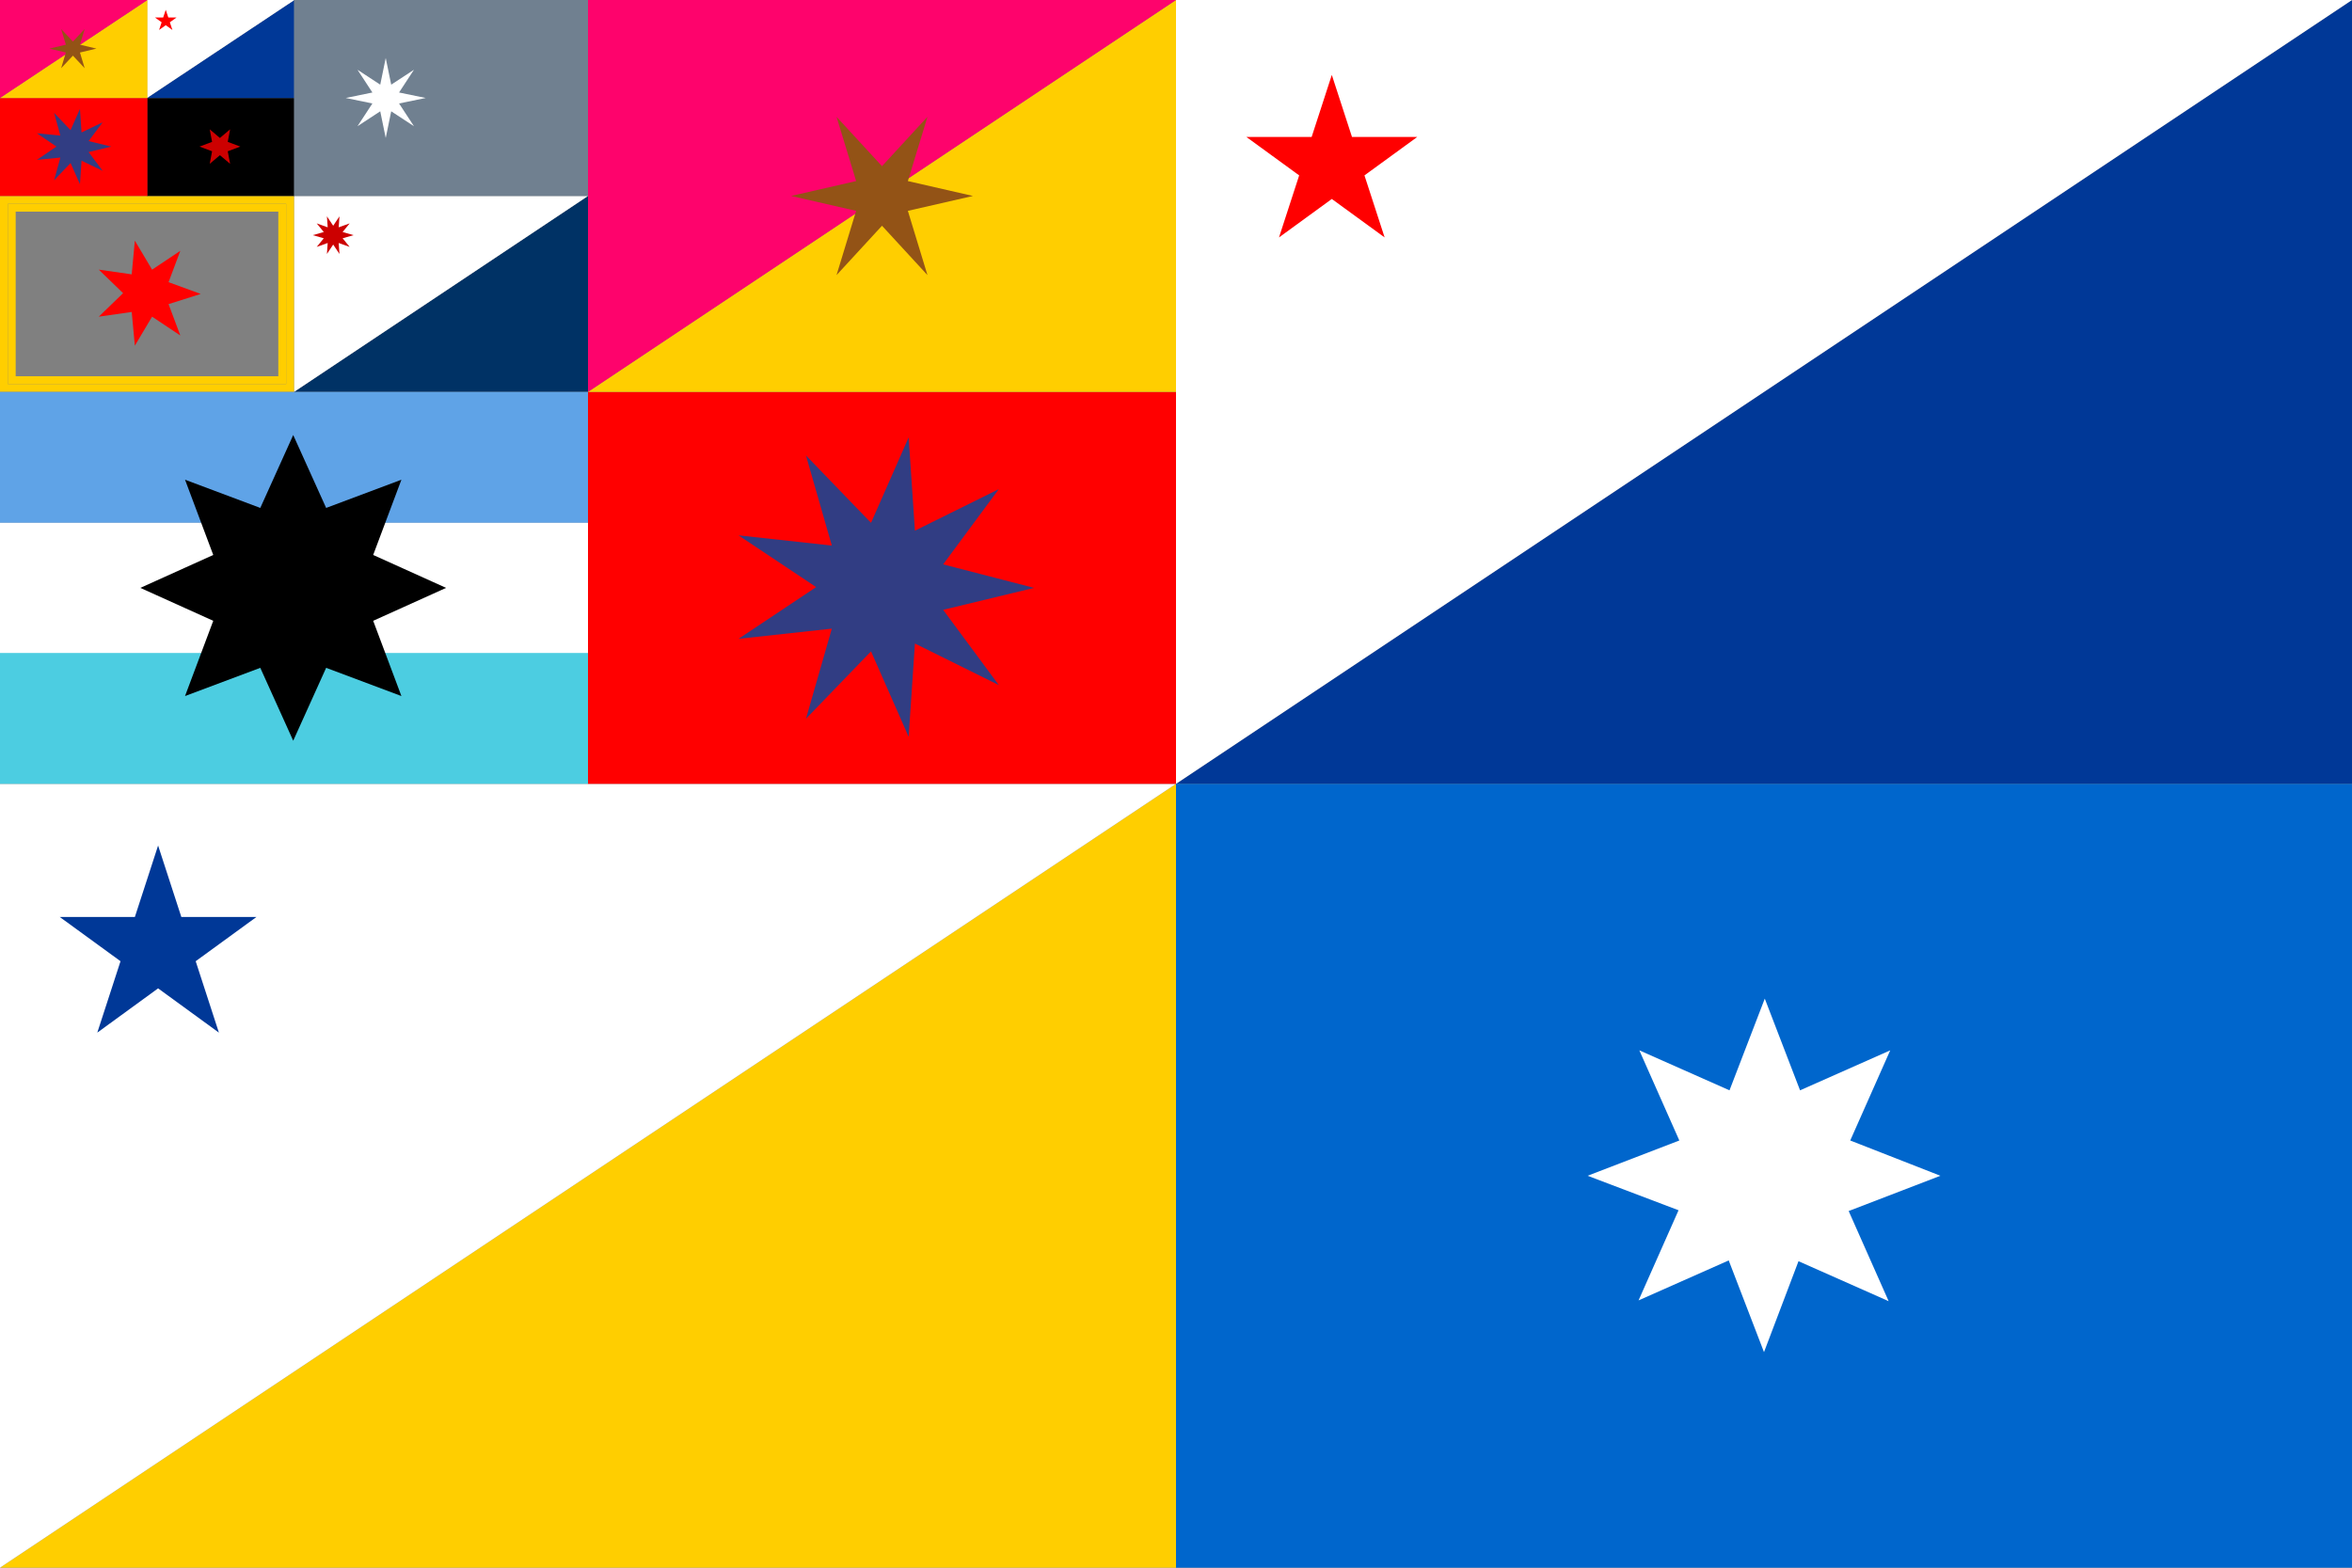 <?xml version="1.0" encoding="utf-8"?>
<!-- Generator: Adobe Illustrator 19.0.0, SVG Export Plug-In . SVG Version: 6.00 Build 0)  -->
<svg version="1.1" xmlns="http://www.w3.org/2000/svg" xmlns:xlink="http://www.w3.org/1999/xlink" x="0px" y="0px"
	 viewBox="100 -50 300 200" style="enable-background:new 100 -50 300 200;" xml:space="preserve">
<rect x="100" y="-50" width="300" height="200" fill="#808080" stroke="none"/>
<style type="text/css">
	.st0{clip-path:url(#SVGID_2_);}
	.st1{fill:#FFCE00;}
	.st2{fill:#FFFFFF;}
	.st3{fill:#003897;}
	.st4{clip-path:url(#SVGID_4_);}
	.st5{fill:#FF0000;}
	.st6{clip-path:url(#SVGID_6_);}
	.st7{fill:#0066CC;}
	.st8{clip-path:url(#SVGID_8_);}
	.st9{fill:#003265;}
	.st10{fill:#CC0000;}
	.st11{clip-path:url(#SVGID_10_);}
	.st12{clip-path:url(#SVGID_12_);}
	.st13{clip-path:url(#SVGID_14_);}
	.st14{clip-path:url(#SVGID_16_);}
	.st15{fill:#313D83;}
	.st16{clip-path:url(#SVGID_18_);}
	.st17{fill:#5FA3E7;}
	.st18{fill:#4CCDE1;}
	.st19{clip-path:url(#SVGID_20_);}
	.st20{fill:#FE036C;}
	.st21{fill:#935316;}
	.st22{clip-path:url(#SVGID_22_);}
	.st23{fill:#708090;}
	.st24{clip-path:url(#SVGID_24_);}
	.st25{clip-path:url(#SVGID_26_);}
</style>
<g id="total-flag" xmlns:ev="http://www.w3.org/2001/xml-events">
	<g transform="translate(0, 100)">
		<g>
			<defs>
				<rect id="SVGID_1_" x="100" y="-50" width="150" height="100"/>
			</defs>
			<clipPath id="SVGID_2_">
				<use xlink:href="#SVGID_1_"  style="overflow:visible;"/>
			</clipPath>
			<g class="st0">
				<path class="st1" d="M100,50L250-50V50H100z"/>
				<path class="st2" d="M100,50L250-50H100V50z"/>
			</g>
		</g>
		<g transform="translate(7.467, 7.467) scale(0.251) rotate(0, 50.0, 50.0)">
			<path class="st3" d="M449-197.6l11.8,36.3H499l-30.9,22.5l11.8,36.3L449-125l-30.9,22.5l11.8-36.3L399-161.3h38.2L449-197.6"/>
		</g>
	</g>
	<g transform="translate(150, 0)">
		<g>
			<defs>
				<rect id="SVGID_3_" x="100" y="-50" width="150" height="100"/>
			</defs>
			<clipPath id="SVGID_4_">
				<use xlink:href="#SVGID_3_"  style="overflow:visible;"/>
			</clipPath>
			<g class="st4">
				<path class="st3" d="M100,50L250-50V50H100z"/>
				<path class="st2" d="M100,50L250-50H100V50z"/>
			</g>
		</g>
		<g transform="translate(9.087, 9.087) scale(0.218) rotate(0, 50.0, 50.0)">
			<path class="st5" d="M508.2-227.2l11.8,36.3h38.2l-30.9,22.5l11.8,36.3l-30.9-22.5l-30.9,22.5l11.8-36.3l-30.9-22.5h38.2
				L508.2-227.2"/>
		</g>
	</g>
	<g transform="translate(150, 100)">
		<g>
			<defs>
				<rect id="SVGID_5_" x="100" y="-50" width="150" height="100"/>
			</defs>
			<clipPath id="SVGID_6_">
				<use xlink:href="#SVGID_5_"  style="overflow:visible;"/>
			</clipPath>
			<g class="st6">
				<rect x="100" y="-50" class="st7" width="150" height="100"/>
			</g>
		</g>
		<path class="st2" d="M197.5,0l-11.7,4.5l5.1,11.5l-11.5-5.1L175,22.5l-4.5-11.7l-11.5,5.1l5.1-11.5L152.5,0l11.7-4.5l-5.1-11.5
			l11.5,5.1l4.5-11.7l4.5,11.7l11.5-5.1l-5.1,11.5L197.5,0z"/>
	</g>
	<g transform="translate(37.5, 25)">
		<g>
			<defs>
				<rect id="SVGID_7_" x="100" y="-50" width="37.5" height="25"/>
			</defs>
			<clipPath id="SVGID_8_">
				<use xlink:href="#SVGID_7_"  style="overflow:visible;"/>
			</clipPath>
			<g class="st8">
				<path class="st9" d="M100-25l37.5-25v25H100z"/>
				<path class="st2" d="M100-25l37.5-25H100V-25z"/>
			</g>
		</g>
		<path class="st10" d="M107.6-45l-1.4,0.4l0.9,1.1l-1.4-0.5l0.1,1.4l-0.8-1.2l-0.8,1.2l0.1-1.4l-1.4,0.5l0.9-1.1l-1.4-0.4l1.4-0.4
			l-0.9-1.1l1.4,0.5l-0.1-1.4l0.8,1.2l0.8-1.2l-0.1,1.4l1.4-0.5l-0.9,1.1L107.6-45z"/>
	</g>
	<g transform="translate(0, 25)">
		<g>
			<defs>
				<rect id="SVGID_9_" x="100" y="-50" width="37.5" height="25"/>
			</defs>
			<clipPath id="SVGID_10_">
				<use xlink:href="#SVGID_9_"  style="overflow:visible;"/>
			</clipPath>
			<g class="st11">
				<g>
					<path class="st1" d="M136.5-49v23H101v-23H136.5 M137.5-50H100v25h37.5V-50L137.5-50z"/>
				</g>
				<g>
					<path class="st1" d="M135.5-48v21H102v-21H135.5 M136.5-49H101v23h35.5V-49L136.5-49z"/>
				</g>
			</g>
		</g>
		<path class="st5" d="M125.6-37.5l-4.1,1.3l1.5,4l-3.6-2.4l-2.2,3.7l-0.4-4.3l-4.2,0.6l3.1-3l-3.1-3l4.2,0.6l0.4-4.3l2.2,3.7
			l3.6-2.4l-1.5,4L125.6-37.5z"/>
	</g>
	<g transform="translate(18.75, 12.5)">
		<g>
			<defs>
				<rect id="SVGID_11_" x="100" y="-50" width="18.8" height="12.5"/>
			</defs>
			<clipPath id="SVGID_12_">
				<use xlink:href="#SVGID_11_"  style="overflow:visible;"/>
			</clipPath>
			<g class="st12">
				<rect x="100" y="-50" width="18.8" height="12.5"/>
			</g>
		</g>
		<path class="st10" d="M111.9-43.8l-1.6,0.6l0.3,1.6l-1.3-1.1l-1.3,1.1l0.3-1.6l-1.6-0.6l1.6-0.6l-0.3-1.6l1.3,1.1l1.3-1.1
			l-0.3,1.6L111.9-43.8z"/>
	</g>
	<g transform="translate(18.75, 0)">
		<g>
			<defs>
				<rect id="SVGID_13_" x="100" y="-50" width="18.8" height="12.5"/>
			</defs>
			<clipPath id="SVGID_14_">
				<use xlink:href="#SVGID_13_"  style="overflow:visible;"/>
			</clipPath>
			<g class="st13">
				<path class="st3" d="M100-37.5L118.8-50v12.5H100z"/>
				<path class="st2" d="M100-37.5L118.8-50H100V-37.5z"/>
			</g>
		</g>
		<g transform="translate(9.087, 9.087) scale(0.218) rotate(0, 50.0, 50.0)">
			<path class="st5" d="M428-265.3l1.5,4.5h4.8l-3.9,2.8l1.5,4.5l-3.9-2.8l-3.9,2.8l1.5-4.5l-3.9-2.8h4.8L428-265.3"/>
		</g>
	</g>
	<g transform="translate(75, 50)">
		<g>
			<defs>
				<rect id="SVGID_15_" x="100" y="-50" width="75" height="50"/>
			</defs>
			<clipPath id="SVGID_16_">
				<use xlink:href="#SVGID_15_"  style="overflow:visible;"/>
			</clipPath>
			<g class="st14">
				<rect x="100" y="-50" class="st5" width="75" height="50"/>
			</g>
		</g>
		<path class="st15" d="M156.9-25l-11.6,2.8l7.1,9.6l-10.7-5.3l-0.8,11.9l-4.8-10.9l-8.3,8.6l3.3-11.5l-11.9,1.3l9.9-6.6l-9.9-6.6
			l11.9,1.3l-3.3-11.5l8.3,8.6l4.8-10.9l0.8,11.9l10.7-5.3l-7.1,9.6L156.9-25z"/>
	</g>
	<g transform="translate(0, 50)">
		<g>
			<defs>
				<rect id="SVGID_17_" x="100" y="-50" width="75" height="50"/>
			</defs>
			<clipPath id="SVGID_18_">
				<use xlink:href="#SVGID_17_"  style="overflow:visible;"/>
			</clipPath>
			<g class="st16">
				<rect x="100" y="-50" class="st17" width="75" height="16.7"/>
				<rect x="100" y="-33.3" class="st2" width="75" height="16.7"/>
				<rect x="100" y="-16.7" class="st18" width="75" height="16.7"/>
			</g>
		</g>
		<path d="M156.9-25l-9.3,4.2l3.6,9.6l-9.6-3.6l-4.2,9.3l-4.2-9.3l-9.6,3.6l3.6-9.6l-9.3-4.2l9.3-4.2l-3.6-9.6l9.6,3.6l4.2-9.3
			l4.2,9.3l9.6-3.6l-3.6,9.6L156.9-25z"/>
	</g>
	<g transform="translate(75, 0)">
		<g>
			<defs>
				<rect id="SVGID_19_" x="100" y="-50" width="75" height="50"/>
			</defs>
			<clipPath id="SVGID_20_">
				<use xlink:href="#SVGID_19_"  style="overflow:visible;"/>
			</clipPath>
			<g class="st19">
				<path class="st1" d="M100,0l75-50V0H100z"/>
				<path class="st20" d="M100,0l75-50h-75V0z"/>
			</g>
		</g>
		<path class="st21" d="M149.1-25l-8.3,1.9l2.5,8.2l-5.8-6.3l-5.8,6.3l2.5-8.2l-8.3-1.9l8.3-1.9l-2.5-8.2l5.8,6.3l5.8-6.3l-2.5,8.2
			L149.1-25z"/>
	</g>
	<g transform="translate(37.5, 0)">
		<g>
			<defs>
				<rect id="SVGID_21_" x="100" y="-50" width="37.5" height="25"/>
			</defs>
			<clipPath id="SVGID_22_">
				<use xlink:href="#SVGID_21_"  style="overflow:visible;"/>
			</clipPath>
			<g class="st22">
				<rect x="100" y="-50" class="st23" width="37.5" height="25"/>
			</g>
		</g>
		<path class="st2" d="M116.8-37.5l-3.4,0.7l1.9,2.9l-2.9-1.9l-0.7,3.4l-0.7-3.4l-2.9,1.9l1.9-2.9l-3.4-0.7l3.4-0.7l-1.9-2.9
			l2.9,1.9l0.7-3.4l0.7,3.4l2.9-1.9l-1.9,2.9L116.8-37.5z"/>
	</g>
	<g transform="translate(0, 12.5)">
		<g>
			<defs>
				<rect id="SVGID_23_" x="100" y="-50" width="18.8" height="12.5"/>
			</defs>
			<clipPath id="SVGID_24_">
				<use xlink:href="#SVGID_23_"  style="overflow:visible;"/>
			</clipPath>
			<g class="st24">
				<rect x="100" y="-50" class="st5" width="18.8" height="12.5"/>
			</g>
		</g>
		<path class="st15" d="M114.2-43.8l-2.9,0.7l1.8,2.4l-2.7-1.3l-0.2,3l-1.2-2.7l-2.1,2.2l0.8-2.9l-3,0.3l2.5-1.7l-2.5-1.7l3,0.3
			l-0.8-2.9l2.1,2.2l1.2-2.7l0.2,3l2.7-1.3l-1.8,2.4L114.2-43.8z"/>
	</g>
	<g transform="translate(0, 0)">
		<g>
			<defs>
				<rect id="SVGID_25_" x="100" y="-50" width="18.8" height="12.5"/>
			</defs>
			<clipPath id="SVGID_26_">
				<use xlink:href="#SVGID_25_"  style="overflow:visible;"/>
			</clipPath>
			<g class="st25">
				<path class="st1" d="M100-37.5L118.8-50v12.5H100z"/>
				<path class="st20" d="M100-37.5L118.8-50H100V-37.5z"/>
			</g>
		</g>
		<path class="st21" d="M112.3-43.8l-2.1,0.5l0.6,2l-1.5-1.6l-1.5,1.6l0.6-2l-2.1-0.5l2.1-0.5l-0.6-2l1.5,1.6l1.5-1.6l-0.6,2
			L112.3-43.8z"/>
	</g>
</g>
<g id="Layer_2">
</g>
</svg>
